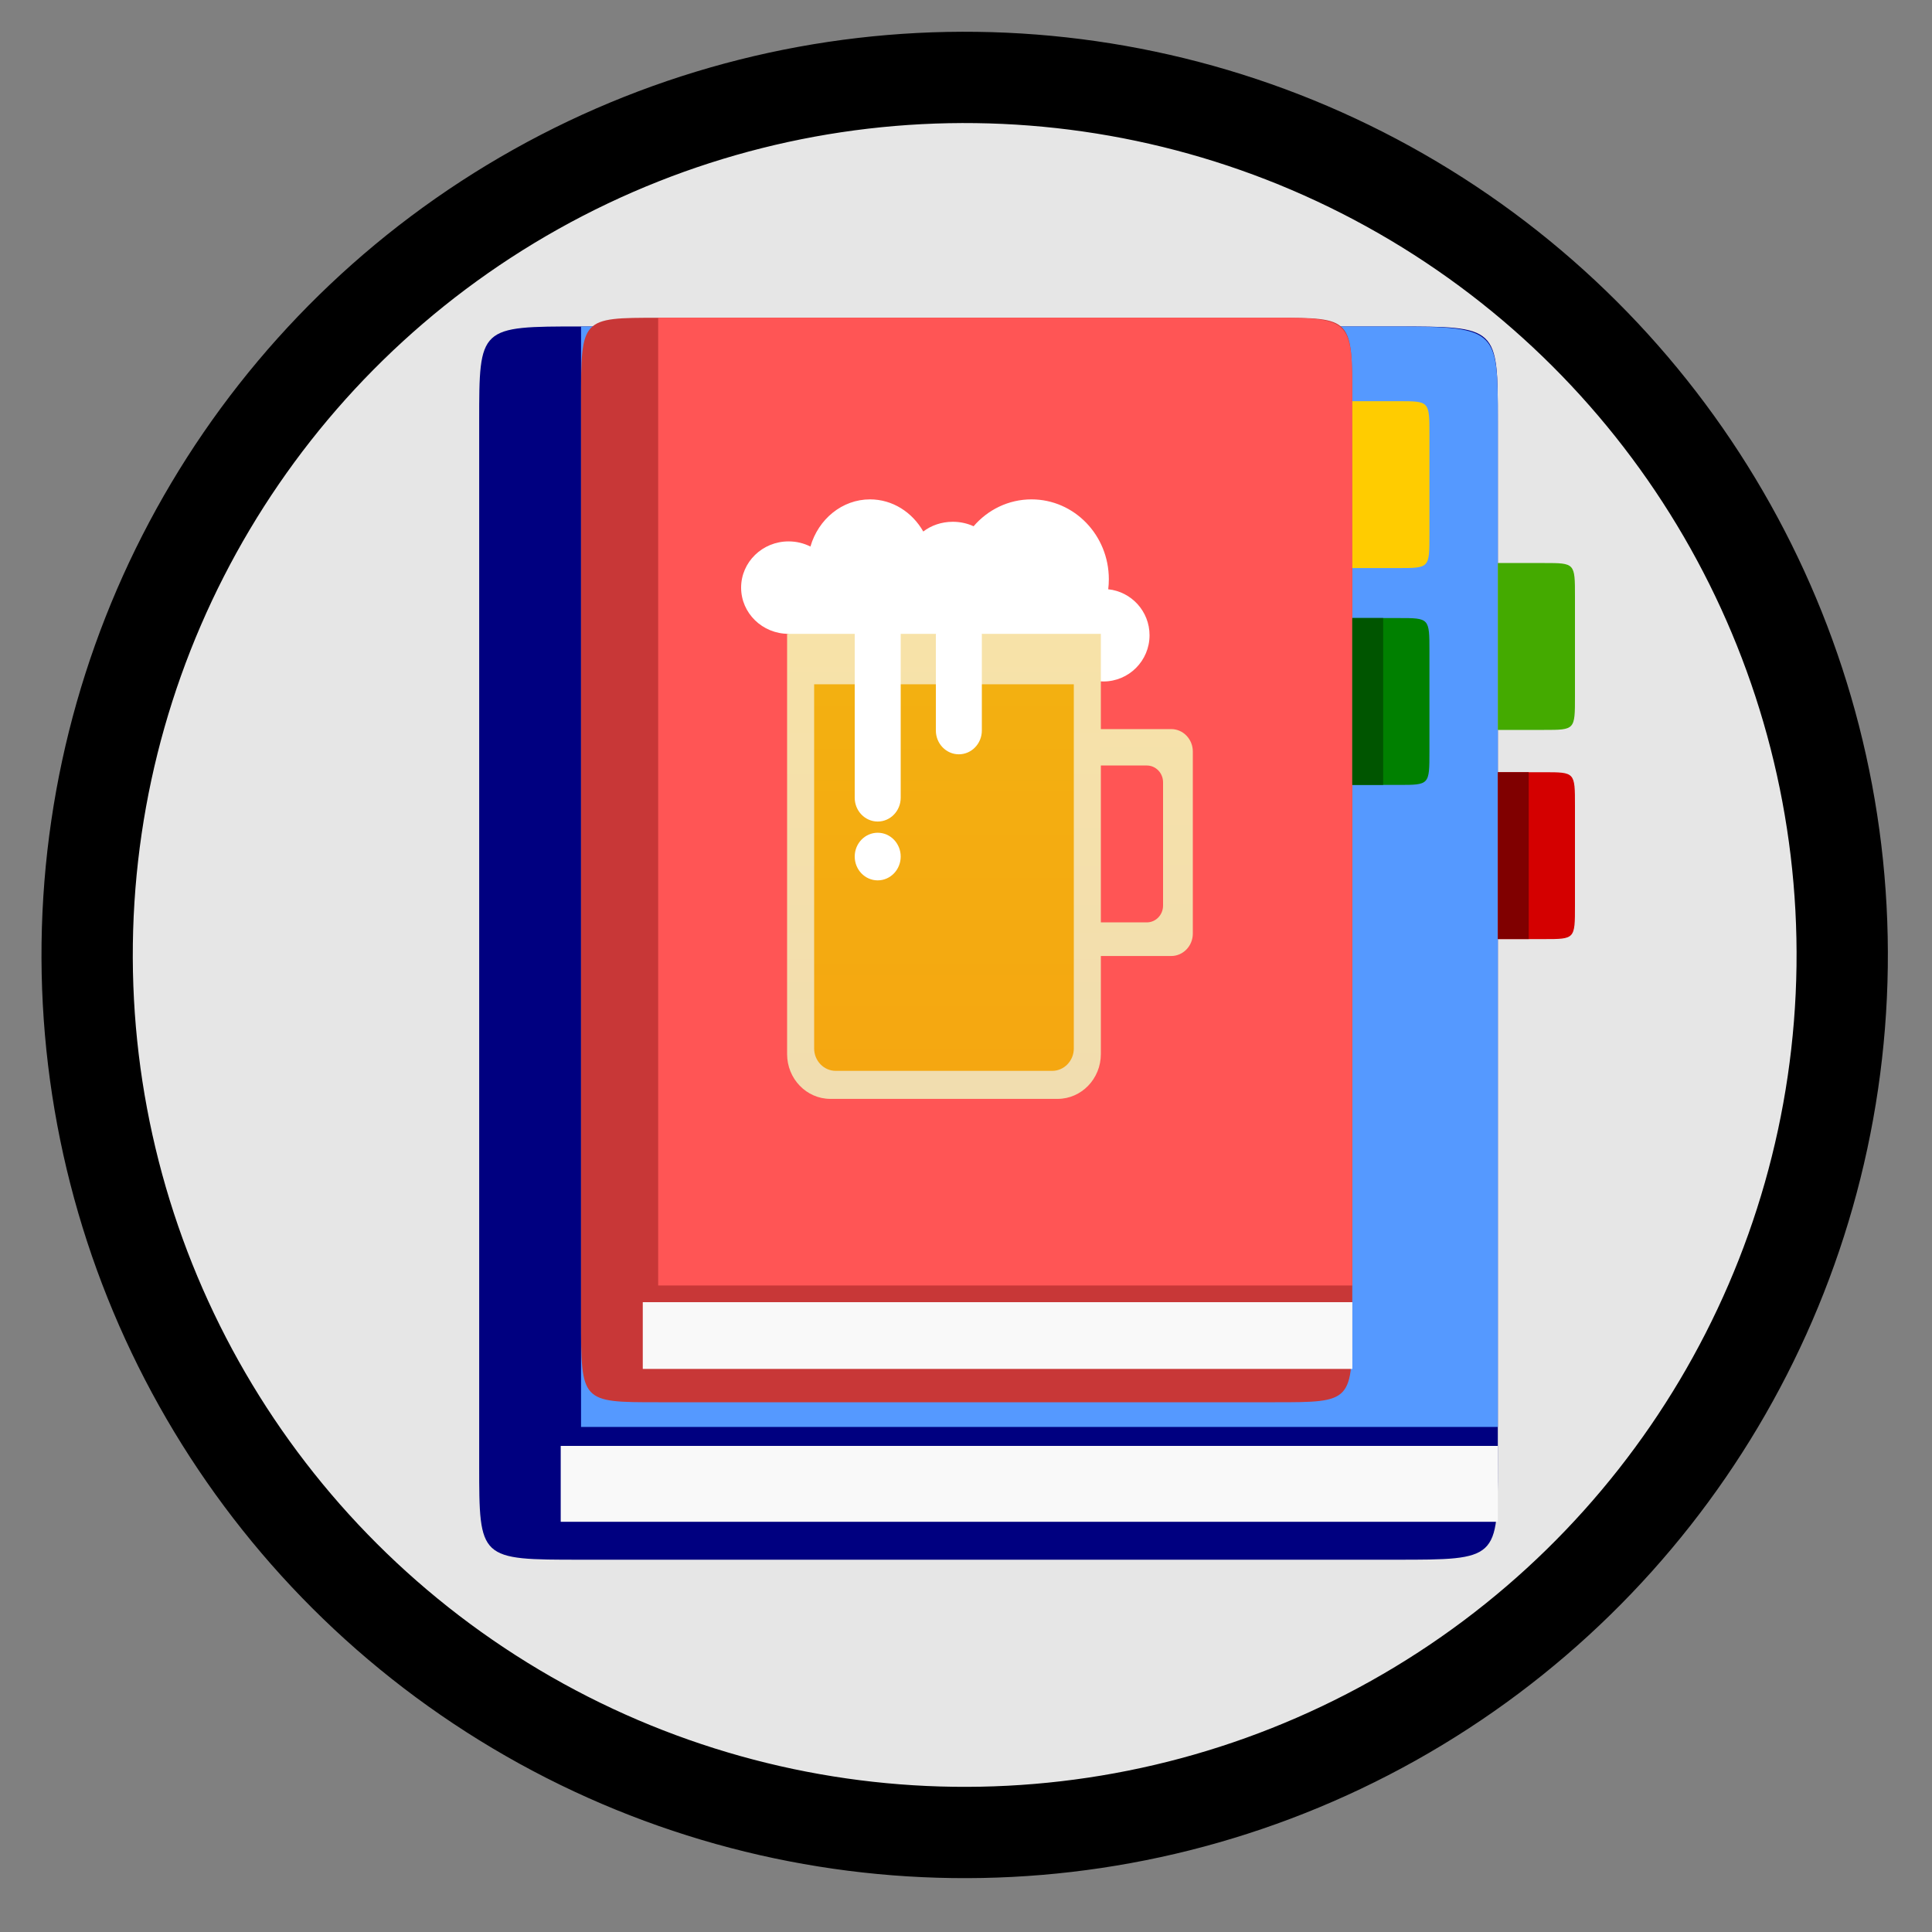 <?xml version="1.0" encoding="UTF-8" standalone="no"?>
<svg
   xmlns:dc="http://purl.org/dc/elements/1.1/"
   xmlns:cc="http://creativecommons.org/ns#"
   xmlns:rdf="http://www.w3.org/1999/02/22-rdf-syntax-ns#"
   xmlns:svg="http://www.w3.org/2000/svg"
   xmlns="http://www.w3.org/2000/svg"
   id="svg3150"
   version="1.1"
   viewBox="0 0 40 40"
   height="40mm"
   width="40mm">
  <rect x="0" y="0" width="40" height="40" fill="#808080" stroke="none"/>
  <defs
     id="defs3144">
    <marker
       style="overflow:visible"
       id="Tail"
       refX="0.0"
       refY="0.0"
       orient="auto">
      <g
         style="stroke:#ff6b00;stroke-opacity:1;fill:#ff0000;fill-opacity:1"
         transform="scale(-1.2)"
         id="g916">
        <path
           style="fill:#ff0000;fill-rule:evenodd;stroke:#ff6b00;stroke-width:0.8;stroke-linecap:round;stroke-opacity:1;fill-opacity:1"
           d="M -3.805,-3.959 L 0.544,0"
           id="path904" />
        <path
           style="fill:#ff0000;fill-rule:evenodd;stroke:#ff6b00;stroke-width:0.8;stroke-linecap:round;stroke-opacity:1;fill-opacity:1"
           d="M -1.287,-3.959 L 3.062,0"
           id="path906" />
        <path
           style="fill:#ff0000;fill-rule:evenodd;stroke:#ff6b00;stroke-width:0.8;stroke-linecap:round;stroke-opacity:1;fill-opacity:1"
           d="M 1.305,-3.959 L 5.654,0"
           id="path908" />
        <path
           style="fill:#ff0000;fill-rule:evenodd;stroke:#ff6b00;stroke-width:0.8;stroke-linecap:round;stroke-opacity:1;fill-opacity:1"
           d="M -3.805,4.178 L 0.544,0.22"
           id="path910" />
        <path
           style="fill:#ff0000;fill-rule:evenodd;stroke:#ff6b00;stroke-width:0.8;stroke-linecap:round;stroke-opacity:1;fill-opacity:1"
           d="M -1.287,4.178 L 3.062,0.22"
           id="path912" />
        <path
           style="fill:#ff0000;fill-rule:evenodd;stroke:#ff6b00;stroke-width:0.8;stroke-linecap:round;stroke-opacity:1;fill-opacity:1"
           d="M 1.305,4.178 L 5.654,0.22"
           id="path914" />
      </g>
    </marker>
    <linearGradient
       id="linearGradient-1"
       y2="166.873"
       x2="184.5"
       y1="35.965"
       x1="184.5"
       gradientTransform="scale(0.778,1.286)"
       gradientUnits="userSpaceOnUse">
      <stop
         id="stop994"
         offset="0%"
         stop-color="#F7E2A8" />
      <stop
         id="stop996"
         offset="100%"
         stop-color="#F1DDAF" />
    </linearGradient>
    <linearGradient
       id="linearGradient-2"
       y2="178.891"
       x2="90.916"
       y1="40.125"
       x1="90.916"
       gradientTransform="scale(0.836,1.196)"
       gradientUnits="userSpaceOnUse">
      <stop
         id="stop999"
         offset="0%"
         stop-color="#F7E2A8" />
      <stop
         id="stop1001"
         offset="100%"
         stop-color="#F1DDAF" />
    </linearGradient>
    <linearGradient
       id="linearGradient-3"
       y2="170.148"
       x2="91.121"
       y1="55.048"
       x1="91.121"
       gradientTransform="scale(0.834,1.199)"
       gradientUnits="userSpaceOnUse">
      <stop
         id="stop1004"
         offset="0%"
         stop-color="#F3B011" />
      <stop
         id="stop1006"
         offset="100%"
         stop-color="#F5A711" />
    </linearGradient>
  </defs>
  <g
     transform="translate(0,-257)"
     id="layer1">
    <g
       class="holy-upgrade-item"
       id="beerwartsAutoTrain">
      <g
         transform="matrix(0.378,0.005,-0.005,0.378,-87.747,123.625)"
         id="g4595-1-1-9-1-3">
        <circle
           cx="290.281"
           cy="401.309"
           r="48.061"
           style="fill:#e6e6e6;fill-opacity:1;stroke:#000000;stroke-width:5;stroke-miterlimit:4;stroke-dasharray:none;stroke-opacity:1"
           id="path3771-7-6-7-8-5" />
        <circle
           r="52.867"
           cx="290.234"
           cy="401.562"
           style="fill:none;stroke-width:5.5;stroke-miterlimit:4;stroke-dasharray:none;stroke-opacity:1"
           class="holy-upgrade-identifier"
           id="path3771-4-2-4-03-1-2" />
      </g>
      <path
         style="fill:#000080;fill-opacity:1;stroke:none;stroke-width:0.407px;stroke-linecap:butt;stroke-linejoin:miter;stroke-opacity:1"
         d="m 9.921,265.723 c 0,0 0,19.641 0,21.605 0,1.964 0,1.964 2.109,1.964 2.109,0 14.763,0 16.872,0 2.109,0 2.109,0 2.109,-1.964 0,-1.964 0,-19.641 0,-21.605 0,-1.964 0,-1.964 -2.109,-1.964 -2.109,0 -14.763,0 -16.872,0 -2.109,0 -2.109,0 -2.109,1.964 z"
         id="path884-8" />
      <path
         style="fill:#5599ff;fill-opacity:1;stroke:none;stroke-width:0.428px;stroke-linecap:butt;stroke-linejoin:miter;stroke-opacity:1"
         d="m 12.03,286.543 c 5.694,3e-5 16.134,3e-5 18.981,0 v -20.853 c 0,-1.931 0,-1.931 -2.373,-1.931 l -16.608,1e-5 c 0,3.476 0,19.308 0,22.784 z"
         id="path884-4-4" />
      <path
         style="fill:#c83737;fill-opacity:1;stroke:none;stroke-width:0.332px;stroke-linecap:butt;stroke-linejoin:miter;stroke-opacity:1"
         d="m 12.03,265.306 c 0,0 0,17.272 0,18.999 0,1.727 0,1.727 1.597,1.727 1.597,0 11.178,0 12.774,0 1.597,0 1.597,0 1.597,-1.727 0,-1.727 0,-17.272 0,-18.999 0,-1.727 0,-1.727 -1.597,-1.727 -1.597,0 -11.178,0 -12.774,0 -1.597,0 -1.597,0 -1.597,1.727 z"
         id="path884" />
      <path
         style="fill:#ff5555;fill-opacity:1;stroke:none;stroke-width:0.349px;stroke-linecap:butt;stroke-linejoin:miter;stroke-opacity:1"
         d="m 13.627,283.614 c 4.311,10e-6 12.215,10e-6 14.371,0 v -18.338 c 0,-1.698 0,-1.698 -1.796,-1.698 l -12.575,1e-5 c 0,3.056 0,16.979 0,20.036 z"
         id="path884-4" />
      <rect
         style="fill:#f9f9f9;fill-opacity:1;stroke:none;stroke-width:1.861;stroke-linecap:round;stroke-linejoin:round;stroke-miterlimit:4;stroke-dasharray:none;stroke-dashoffset:0;stroke-opacity:1;paint-order:markers stroke fill"
         id="rect909-8"
         width="19.403"
         height="1.571"
         x="11.609"
         y="286.936" />
      <rect
         style="fill:#f9f9f9;fill-opacity:1;stroke:none;stroke-width:1.518;stroke-linecap:round;stroke-linejoin:round;stroke-miterlimit:4;stroke-dasharray:none;stroke-dashoffset:0;stroke-opacity:1;paint-order:markers stroke fill"
         id="rect909"
         width="14.691"
         height="1.382"
         x="13.308"
         y="283.96" />
      <path
         style="fill:#ffcc00;fill-opacity:1;stroke:none;stroke-width:0.332px;stroke-linecap:butt;stroke-linejoin:miter;stroke-opacity:1"
         d="m 27.998,265.306 c 0,0 0.319,0 0.958,0 0.639,0 0.639,0 0.639,0.691 0,0.691 0,1.382 0,2.073 0,0.691 0,0.691 -0.639,0.691 -0.639,0 -0.958,0 -0.958,0"
         id="path911" />
      <path
         style="fill:#008000;fill-opacity:1;stroke:none;stroke-width:0.332px;stroke-linecap:butt;stroke-linejoin:miter;stroke-opacity:1"
         d="m 27.998,269.796 c 0,0 0.319,0 0.958,0 0.639,0 0.639,0 0.639,0.691 0,0.691 0,1.382 0,2.073 0,0.691 0,0.691 -0.639,0.691 -0.639,0 -0.958,0 -0.958,0"
         id="path911-8" />
      <rect
         style="fill:#005500;fill-opacity:1;stroke:none;stroke-width:1.502;stroke-linecap:round;stroke-linejoin:round;stroke-miterlimit:4;stroke-dasharray:none;stroke-dashoffset:0;stroke-opacity:1;paint-order:markers stroke fill"
         id="rect928"
         width="0.639"
         height="3.454"
         x="27.998"
         y="269.796" />
      <path
         style="fill:#44aa00;fill-opacity:1;stroke:none;stroke-width:0.332px;stroke-linecap:butt;stroke-linejoin:miter;stroke-opacity:1"
         d="m 31.011,268.657 c 0,0 0.319,0 0.958,0 0.639,0 0.639,0 0.639,0.691 0,0.691 0,1.382 0,2.073 0,0.691 0,0.691 -0.639,0.691 -0.639,0 -0.958,0 -0.958,0"
         id="path911-4" />
      <path
         style="fill:#d40000;fill-opacity:1;stroke:none;stroke-width:0.332px;stroke-linecap:butt;stroke-linejoin:miter;stroke-opacity:1"
         d="m 31.011,272.988 c 0,0 0.319,0 0.958,0 0.639,0 0.639,0 0.639,0.691 0,0.691 0,1.382 0,2.073 0,0.691 0,0.691 -0.639,0.691 -0.639,0 -0.958,0 -0.958,0"
         id="path911-8-6" />
      <rect
         style="fill:#800000;fill-opacity:1;stroke:none;stroke-width:1.502;stroke-linecap:round;stroke-linejoin:round;stroke-miterlimit:4;stroke-dasharray:none;stroke-dashoffset:0;stroke-opacity:1;paint-order:markers stroke fill"
         id="rect928-9"
         width="0.639"
         height="3.454"
         x="31.011"
         y="272.988" />
      <g
         transform="matrix(0.056,0,0,0.058,15.288,267.339)"
         id="Symbols"
         style="fill:none;fill-rule:evenodd;stroke:none;stroke-width:1">
        <g
           id="Bier">
          <path
             d="m 90.802,51 c 4.845,3.76 10.937,6 17.553,6 3.841,0 7.505,-0.755 10.852,-2.124 C 121.785,60.823 127.86,65 134.944,65 144.364,65 152,57.613 152,48.5 152,39.969 145.308,32.951 136.726,32.089 136.874,30.913 136.95,29.716 136.95,28.5 136.95,12.76 124.148,0 108.355,0 99.838,0 92.191,3.711 86.952,9.6 84.654,8.578 82.036,8 79.259,8 75.078,8 71.259,9.311 68.345,11.473 64.288,4.591 56.988,0 48.658,0 38.311,0 29.554,7.083 26.626,16.841 24.21,15.665 21.467,15 18.558,15 8.861,15 1,22.387 1,31.5 1,40.613 8.861,48 18.558,48 v 3 z"
             id="Schaum"
             style="fill:#ffffff" />
          <path
             d="m 127,82 h 33 c 4.418,0 8,3.582 8,8 v 65 c 0,4.418 -3.582,8 -8,8 h -33 v 0 c -4.418,0 -8,-3.582 -8,-8 v -65 0 c 0,-4.418 3.582,-8 8,-8 z m -8,13 v 56 h 32 c 3.314,0 6,-2.686 6,-6 v -44 c 0,-3.314 -2.686,-6 -6,-6 z"
             id="Henkel"
             style="fill:url(#linearGradient-1)" />
          <path
             d="m 18,48 h 116 v 150 0 c 0,8.837 -7.163,16 -16,16 H 34 v 0 c -8.837,0 -16,-7.163 -16,-16 z"
             id="Glass"
             style="fill:url(#linearGradient-2)" />
          <path
             d="m 28,66 h 96 v 130 0 c 0,4.418 -3.582,8 -8,8 H 36 v 0 c -4.418,0 -8,-3.582 -8,-8 z"
             id="path24"
             style="fill:url(#linearGradient-3)" />
          <path
             d="m 51.5,37 v 0 c 4.694,0 8.5,3.806 8.5,8.5 v 61 0 c 0,4.694 -3.806,8.5 -8.5,8.5 v 0 c -4.694,0 -8.5,-3.806 -8.5,-8.5 v -61 0 C 43,40.806 46.806,37 51.5,37 Z m 0,99 c -4.694,0 -8.5,-3.806 -8.5,-8.5 0,-4.694 3.806,-8.5 8.5,-8.5 4.694,0 8.5,3.806 8.5,8.5 0,4.694 -3.806,8.5 -8.5,8.5 z m 30,-96 c 4.694,0 8.5,3.806 8.5,8.5 v 34 c 0,4.694 -3.806,8.5 -8.5,8.5 v 0 0 C 76.806,91 73,87.194 73,82.5 v -34 0 C 73,43.806 76.806,40 81.5,40 Z"
             id="Schaum-2"
             style="fill:#ffffff" />
        </g>
      </g>
    </g>
  </g>
</svg>

